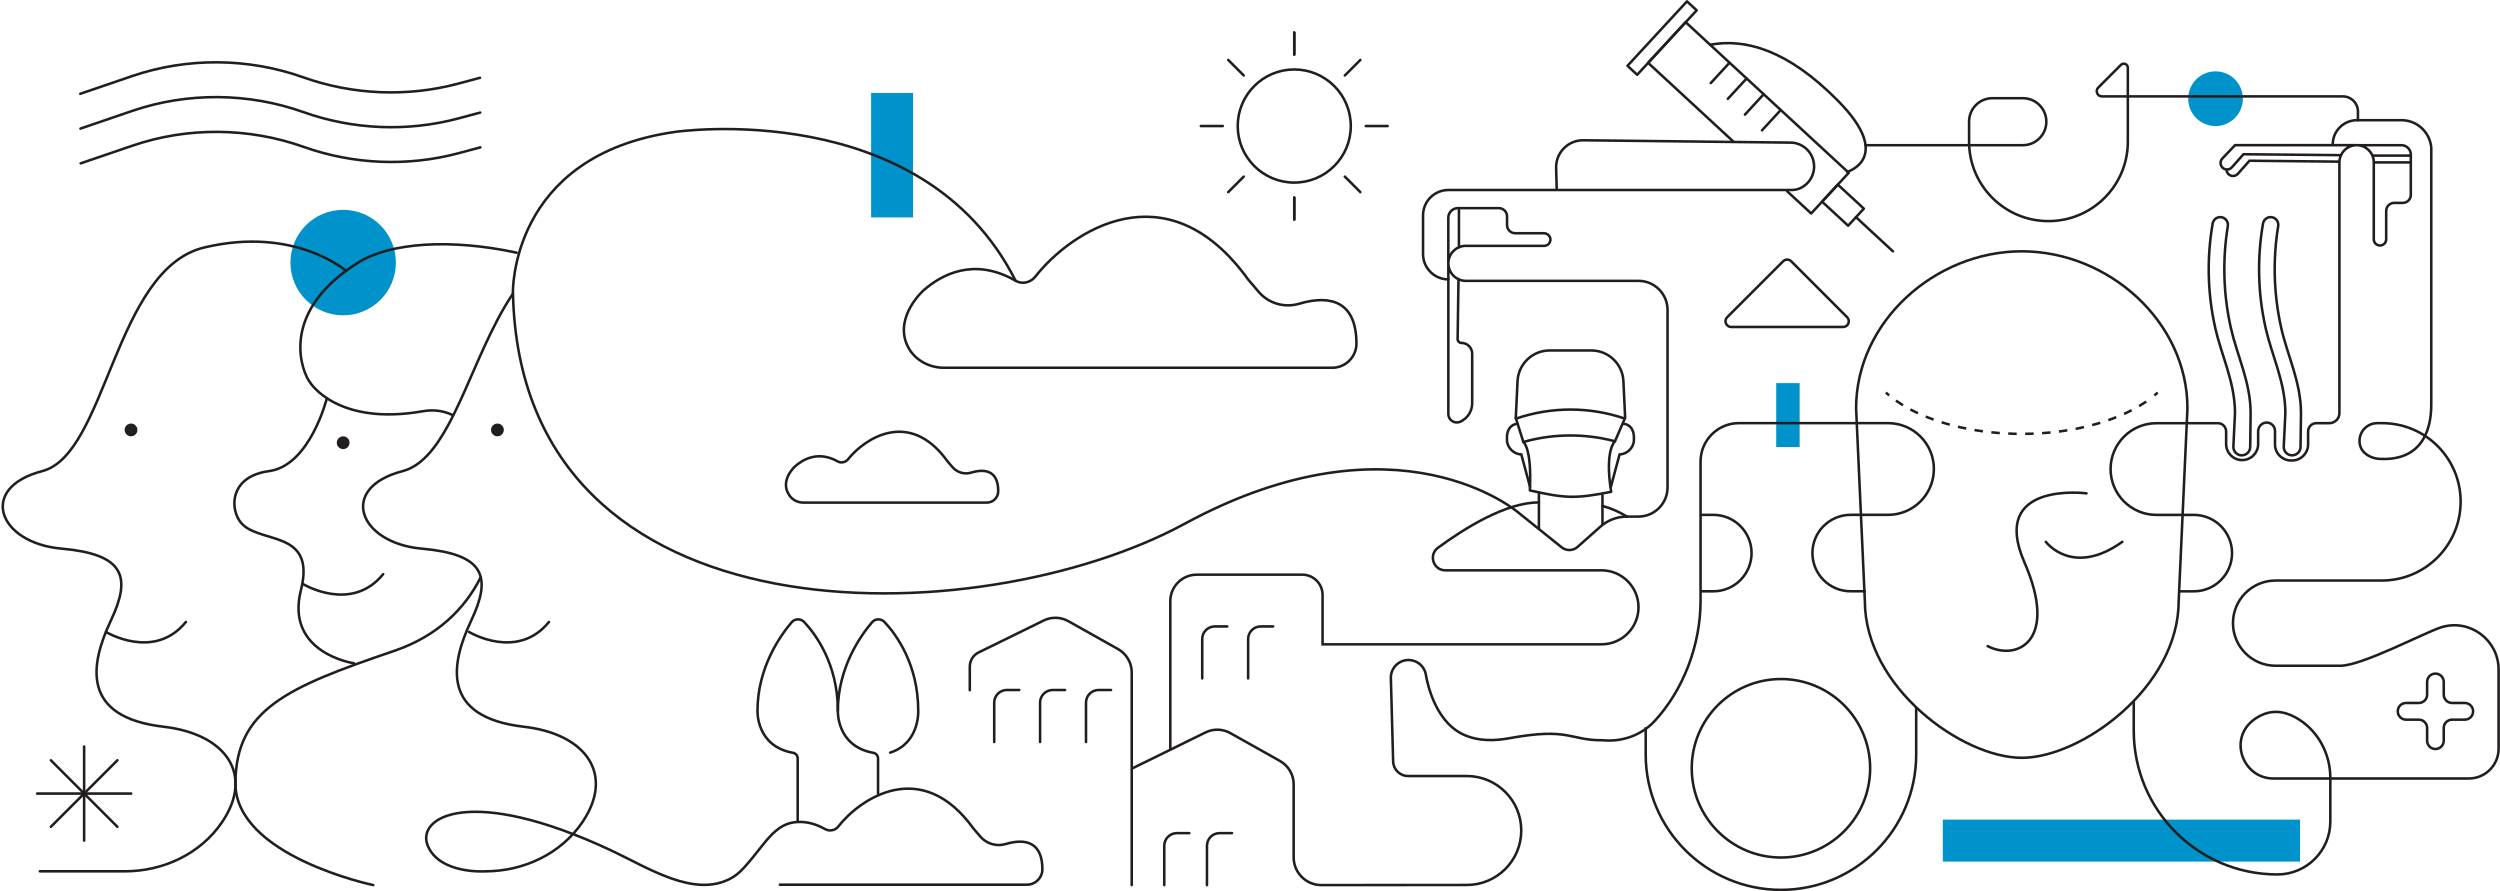 <svg width="1571" height="560" viewBox="0 0 1571 560" fill="none" xmlns="http://www.w3.org/2000/svg">
<g style="mix-blend-mode:multiply">
<path d="M1392.24 79.213C1401.73 79.213 1409.42 71.518 1409.42 62.026C1409.42 52.533 1401.73 44.838 1392.24 44.838C1382.76 44.838 1375.06 52.533 1375.06 62.026C1375.06 71.518 1382.76 79.213 1392.24 79.213Z" fill="#0092CA"/>
</g>
<g style="mix-blend-mode:multiply">
<path d="M573.762 58.386H547.408V136.609H573.762V58.386Z" fill="#0092CA"/>
</g>
<g style="mix-blend-mode:multiply">
<path d="M215.644 198.148C233.938 198.148 248.768 183.31 248.768 165.007C248.768 146.704 233.938 131.866 215.644 131.866C197.35 131.866 182.52 146.704 182.52 165.007C182.52 183.31 197.35 198.148 215.644 198.148Z" fill="#0092CA"/>
</g>
<g style="mix-blend-mode:multiply">
<path d="M1220.86 515.05V541.417H1445.34V515.05H1220.86Z" fill="#0092CA"/>
</g>
<g style="mix-blend-mode:multiply">
<path d="M1130.9 240.76H1116.17V280.935H1130.9V240.76Z" fill="#0092CA"/>
</g>
<path d="M496.26 311.591C498.241 314.304 501.472 315.831 504.833 315.831H619.973C623.984 315.928 627.28 312.695 627.28 308.683C627.28 296.515 619.908 294.062 610.182 297.018C605.944 298.302 601.349 296.84 598.475 293.461L595.373 289.838C571.456 256.616 543.186 275.655 532.827 288.701C531.381 290.52 528.54 291.137 526.51 290C514.365 283.177 504.849 288.424 499.605 293.071C499.605 293.071 489.391 302.201 496.26 311.574V311.591Z" stroke="#221E1F" stroke-width="1.612" stroke-miterlimit="10" stroke-linecap="round"/>
<path d="M25.05 547.525H78.503C102.616 547.525 126.03 536.559 139.556 516.61C159.902 486.604 141.927 461.196 102.795 456.68C50.624 450.653 56.648 417.528 69.686 389.927C82.725 362.326 78.211 348.273 38.575 344.748C-1.06 341.239 -14.099 306.604 26.527 296.06C67.17 285.517 71.684 169.069 128.369 155.52C185.054 141.971 217.301 170.109 217.301 170.109" stroke="#221E1F" stroke-width="1.612" stroke-miterlimit="10" stroke-linecap="round"/>
<path d="M302.11 362.65C292.319 382.405 274.864 399.771 247.78 408.983C180.411 431.921 148.407 445.649 147.936 491.819C147.449 537.988 234.546 556.183 234.546 556.183" stroke="#221E1F" stroke-width="1.612" stroke-miterlimit="10" stroke-linecap="round"/>
<path d="M324.63 158.785C283.549 149.915 245.342 152.271 224.964 165.056C173.459 197.368 190.703 235.415 194.86 240.338C194.86 240.338 211.666 267.939 265.85 258.403C272.621 257.217 278.873 258.175 284.458 260.84" stroke="#221E1F" stroke-width="1.612" stroke-miterlimit="10" stroke-linecap="round"/>
<path d="M205.415 250.231C205.415 250.231 194.845 292.616 169.027 296.06C145.597 299.196 144.2 317.65 150.468 327.187C160.762 342.847 199.131 331.199 189.097 370.855C179.062 410.51 222.432 416.813 222.432 416.813" stroke="#221E1F" stroke-width="1.612" stroke-miterlimit="10" stroke-linecap="round"/>
<path d="M66.553 397.108C66.553 397.108 96.836 415.449 116.808 390.837" stroke="#221E1F" stroke-width="1.612" stroke-miterlimit="10" stroke-linecap="round"/>
<path d="M294.705 397.108C294.705 397.108 324.988 415.449 344.96 390.837" stroke="#221E1F" stroke-width="1.612" stroke-miterlimit="10" stroke-linecap="round"/>
<path d="M190.525 367.07C190.525 367.07 220.808 385.411 240.78 360.799" stroke="#221E1F" stroke-width="1.612" stroke-miterlimit="10" stroke-linecap="round"/>
<path d="M52.865 469.108V528.225" stroke="#221E1F" stroke-width="1.612" stroke-miterlimit="10" stroke-linecap="round"/>
<path d="M23.312 498.674H82.417" stroke="#221E1F" stroke-width="1.612" stroke-miterlimit="10" stroke-linecap="round"/>
<path d="M73.762 477.766L31.967 519.566" stroke="#221E1F" stroke-width="1.612" stroke-miterlimit="10" stroke-linecap="round"/>
<path d="M31.967 477.766L73.762 519.566" stroke="#221E1F" stroke-width="1.612" stroke-miterlimit="10" stroke-linecap="round"/>
<path d="M711.18 556.2V422.564C711.18 416.488 707.884 410.867 702.59 407.894L671.35 390.349C666.576 387.669 660.779 387.506 655.843 389.927L614.973 409.99C611.58 411.663 609.42 415.107 609.42 418.909V433.725" stroke="#221E1F" stroke-width="1.612" stroke-miterlimit="10" stroke-linecap="round"/>
<path d="M711.18 483.03L757.603 460.237C762.523 457.817 768.319 457.979 773.109 460.66L804.35 478.205C809.644 481.178 812.94 486.783 812.94 492.875V538.801C812.94 548.402 820.734 556.184 830.33 556.184L921.747 556.119C940.631 556.119 955.959 540.799 955.959 521.889C955.959 502.996 940.647 487.66 921.747 487.66H884.856C879.757 487.66 875.584 483.599 875.454 478.498L874.009 425.846C874.009 419.721 878.978 414.75 885.099 414.75C890.425 414.75 895.02 418.535 895.994 423.766C895.994 423.766 899.404 448.654 915.642 459.376C924.394 465.16 935.663 466.005 946.136 464.283L948.23 463.941C986.551 456.875 986.356 465.404 1007.07 465.16C1019.35 466.395 1031.64 461.992 1039.97 452.895C1057.77 433.481 1068.63 405.393 1068.63 377.531V290.017C1068.63 276.695 1079.43 265.892 1092.74 265.892H1186.45C1202.36 265.892 1215.26 278.791 1215.26 294.712C1215.26 310.632 1202.36 323.531 1186.45 323.531H1162.92C1149.67 323.531 1138.92 334.286 1138.92 347.542C1138.92 360.799 1149.67 371.553 1162.92 371.553H1172.45" stroke="#221E1F" stroke-width="1.612" stroke-miterlimit="10"/>
<path d="M735.422 471.139V377.759C735.422 368.58 742.859 361.124 752.049 361.124H818.347C825.394 361.124 831.109 366.842 831.109 373.893V404.889H1006.39C1019.22 404.889 1029.63 394.476 1029.63 381.642C1029.63 368.808 1019.22 358.394 1006.39 358.394H908.286C900.703 358.394 897.52 348.696 903.626 344.212C920.545 331.784 946.428 315.701 967.065 315.701" stroke="#221E1F" stroke-width="1.612" stroke-miterlimit="10" stroke-linecap="round"/>
<path d="M669.304 433.595H661.51C657.142 433.595 653.586 437.136 653.586 441.523V466.265" stroke="#221E1F" stroke-width="1.612" stroke-miterlimit="10" stroke-linecap="round"/>
<path d="M640.482 433.595H632.688C628.32 433.595 624.764 437.136 624.764 441.523V466.265" stroke="#221E1F" stroke-width="1.612" stroke-miterlimit="10" stroke-linecap="round"/>
<path d="M698.157 433.595H690.363C685.995 433.595 682.439 437.136 682.439 441.523V466.265" stroke="#221E1F" stroke-width="1.612" stroke-miterlimit="10" stroke-linecap="round"/>
<path d="M771.194 393.647H763.4C759.033 393.647 755.477 397.189 755.477 401.575V426.317" stroke="#221E1F" stroke-width="1.612" stroke-miterlimit="10" stroke-linecap="round"/>
<path d="M800.048 393.647H792.254C787.886 393.647 784.33 397.189 784.33 401.575V426.317" stroke="#221E1F" stroke-width="1.612" stroke-miterlimit="10" stroke-linecap="round"/>
<path d="M747.341 523.53H739.547C735.179 523.53 731.623 527.072 731.623 531.458V556.2" stroke="#221E1F" stroke-width="1.612" stroke-miterlimit="10" stroke-linecap="round"/>
<path d="M774.181 523.53H766.387C762.019 523.53 758.463 527.072 758.463 531.458V556.2" stroke="#221E1F" stroke-width="1.612" stroke-miterlimit="10" stroke-linecap="round"/>
<path d="M301.638 48.883L287.853 52.571C255.995 61.083 221.669 59.67 190.639 48.607C156.102 36.293 117.587 36 83.082 47.794L50.461 58.939" stroke="#221E1F" stroke-width="1.612" stroke-miterlimit="10" stroke-linecap="round"/>
<path d="M301.753 70.749L287.968 74.437C256.11 82.95 221.784 81.536 190.754 70.473C156.217 58.159 117.702 57.867 83.197 69.661L50.576 80.805" stroke="#221E1F" stroke-width="1.612" stroke-miterlimit="10" stroke-linecap="round"/>
<path d="M301.867 92.599L288.081 96.287C256.223 104.8 221.897 103.386 190.867 92.323C156.33 80.009 117.815 79.717 83.311 91.511L50.69 102.655" stroke="#221E1F" stroke-width="1.612" stroke-miterlimit="10" stroke-linecap="round"/>
<path d="M1166.37 256.583C1166.37 202.096 1216.02 157.924 1270.48 157.924C1324.94 157.924 1374.59 202.096 1374.59 256.583L1369.09 377.548C1369.09 432.035 1307.81 476.207 1270.48 476.207C1233.15 476.207 1171.87 432.035 1171.87 377.548L1166.37 256.583Z" stroke="#221E1F" stroke-width="1.612" stroke-miterlimit="10"/>
<path d="M1185.07 246.69C1185.74 247.307 1186.43 247.908 1187.15 248.493" stroke="#221E1F" stroke-width="1.612" stroke-miterlimit="10"/>
<path d="M1191.4 251.742C1194.26 253.757 1197.39 255.674 1200.76 257.445C1218.6 266.835 1243.25 272.65 1270.48 272.65C1304.19 272.65 1333.95 263.732 1351.75 250.15" stroke="#221E1F" stroke-width="1.612" stroke-miterlimit="10" stroke-dasharray="5.32 5.32"/>
<path d="M1353.83 248.493C1354.54 247.908 1355.22 247.307 1355.9 246.69" stroke="#221E1F" stroke-width="1.612" stroke-miterlimit="10"/>
<path d="M1340.85 440.498V459.213C1340.85 509.087 1381.25 549.506 1431.1 549.506C1449.46 549.506 1464.37 534.608 1464.37 516.218V488.845C1464.37 474.094 1457.16 460.09 1444.74 452.146C1437.79 447.711 1429.57 445.42 1421.06 449.433C1398.38 460.139 1408.07 489.202 1428.45 489.202H1551.4C1561.75 489.202 1570.12 480.819 1570.12 470.471V420.825C1570.12 402.045 1551.91 388.561 1534 394.214C1523.88 397.399 1484.33 418.355 1470.73 418.355H1429.96C1415.19 418.355 1403.2 406.366 1403.2 391.583C1403.2 376.799 1415.19 364.81 1429.96 364.81H1496.67C1524.06 364.81 1546.26 342.602 1546.26 315.196C1546.26 287.969 1524.2 265.907 1496.99 265.907H1493.89C1487.72 265.907 1482.72 270.911 1482.72 277.084C1482.72 283.257 1487.49 287.205 1493.89 288.261C1519.79 290.357 1527.81 273.071 1527.81 254.324V227.649V92.811C1526.98 82.787 1518.44 75.184 1508.41 75.526H1481.14C1472.72 75.526 1465.88 82.365 1465.88 90.796" stroke="#221E1F" stroke-width="1.612" stroke-miterlimit="10"/>
<path d="M1068.6 323.547H1076.69C1089.94 323.547 1100.68 334.302 1100.68 347.558C1100.68 360.815 1089.94 371.569 1076.69 371.569H1068.6" stroke="#221E1F" stroke-width="1.612" stroke-miterlimit="10"/>
<path d="M1204.13 444.496V474.16C1204.13 521.11 1166.09 559.189 1119.15 559.189C1072.22 559.189 1034.16 521.126 1034.16 474.16V456.956" stroke="#221E1F" stroke-width="1.612" stroke-miterlimit="10"/>
<path d="M1311.14 310.015C1311.14 310.015 1249.74 302.022 1272.15 353.358C1293.89 403.2 1267.23 415.481 1249.04 406.01" stroke="#221E1F" stroke-width="1.612" stroke-miterlimit="10" stroke-linecap="round"/>
<path d="M1285.6 340.492C1285.6 340.492 1302.3 362.894 1333.67 340.492" stroke="#221E1F" stroke-width="1.612" stroke-miterlimit="10" stroke-linecap="round"/>
<path d="M1074.69 28.121C1096.45 24.092 1123.12 31.013 1155.1 63.455C1190.38 99.26 1160.81 108 1160.81 108" stroke="#221E1F" stroke-width="1.612" stroke-linecap="round" stroke-linejoin="round"/>
<path d="M1089.14 88.879L1035.65 39.477L1059.25 13.906L1161.74 108.585L1138.14 134.14L1123.03 120.185" stroke="#221E1F" stroke-width="1.612" stroke-linecap="round" stroke-linejoin="round"/>
<path d="M1060.08 0.861L1022.71 41.357L1028.8 46.989L1066.18 6.492L1060.08 0.861Z" stroke="#221E1F" stroke-width="1.612" stroke-linecap="round" stroke-linejoin="round"/>
<path d="M1154.88 116.007L1145 126.73L1161.36 141.832L1171.25 131.108L1154.88 116.007Z" stroke="#221E1F" stroke-width="1.612" stroke-linecap="round" stroke-linejoin="round"/>
<path d="M1166.3 136.48L1189.52 157.94" stroke="#221E1F" stroke-width="1.612" stroke-linecap="round" stroke-linejoin="round"/>
<path d="M1086.85 39.412L1075.04 52.197" stroke="#221E1F" stroke-width="1.612" stroke-linecap="round" stroke-linejoin="round"/>
<path d="M1097.57 49.321L1085.78 62.106" stroke="#221E1F" stroke-width="1.612" stroke-linecap="round" stroke-linejoin="round"/>
<path d="M1108.3 59.231L1096.51 72.016" stroke="#221E1F" stroke-width="1.612" stroke-linecap="round" stroke-linejoin="round"/>
<path d="M1119.01 69.141L1107.23 81.91" stroke="#221E1F" stroke-width="1.612" stroke-linecap="round" stroke-linejoin="round"/>
<path d="M1119.15 538.866C1150.1 538.866 1175.2 513.758 1175.2 482.786C1175.2 451.814 1150.1 426.707 1119.15 426.707C1088.19 426.707 1063.09 451.814 1063.09 482.786C1063.09 513.758 1088.19 538.866 1119.15 538.866Z" stroke="#221E1F" stroke-width="1.612" stroke-miterlimit="10"/>
<path d="M1548.87 441.75H1540.88C1537.99 441.75 1535.65 439.411 1535.65 436.519V428.526C1535.65 425.635 1533.31 423.295 1530.42 423.295C1527.53 423.295 1525.2 425.635 1525.2 428.526V436.519C1525.2 439.411 1522.86 441.75 1519.97 441.75H1511.98C1509.09 441.75 1506.75 444.09 1506.75 446.981C1506.75 449.873 1509.09 452.229 1511.98 452.229H1519.97C1522.86 452.229 1525.2 454.568 1525.2 457.46V465.453C1525.2 468.344 1527.53 470.684 1530.42 470.684C1533.31 470.684 1535.65 468.344 1535.65 465.453V457.46C1535.65 454.568 1537.99 452.229 1540.88 452.229H1548.87C1551.76 452.229 1554.1 449.889 1554.1 446.998C1554.1 444.106 1551.76 441.75 1548.87 441.75Z" stroke="#221E1F" stroke-width="1.612" stroke-miterlimit="10"/>
<path d="M1408.68 286.118C1411.58 286.151 1413.97 283.827 1414.02 280.919L1414.29 259.605C1414.29 240.176 1405.82 223.638 1401.89 206.093L1401.84 205.914C1397.13 184.925 1396.51 163.253 1399.97 142.085C1400.46 139.128 1398.2 136.432 1395.21 136.432C1392.86 136.432 1390.85 138.121 1390.44 140.444C1386.67 162.132 1387.19 184.388 1392.03 205.914L1392.06 206.093C1396.01 223.638 1404.47 240.192 1404.47 259.605L1403.46 280.611C1403.32 283.6 1405.69 286.102 1408.66 286.134L1408.68 286.118Z" stroke="#221E1F" stroke-width="1.612" stroke-linecap="round" stroke-linejoin="round"/>
<path d="M1440.32 286.118C1443.23 286.151 1445.62 283.827 1445.66 280.919L1445.94 259.605C1445.94 240.176 1437.46 223.638 1433.53 206.093L1433.49 205.914C1428.78 184.925 1428.16 163.253 1431.62 142.085C1432.11 139.128 1429.85 136.432 1426.86 136.432C1424.51 136.432 1422.49 138.121 1422.09 140.444C1418.32 162.132 1418.84 184.388 1423.68 205.914L1423.71 206.093C1427.66 223.638 1436.12 240.192 1436.12 259.605L1435.11 280.611C1434.96 283.6 1437.33 286.102 1440.31 286.134L1440.32 286.118Z" stroke="#221E1F" stroke-width="1.612" stroke-linecap="round" stroke-linejoin="round"/>
<path d="M1471.09 97.506C1470.41 98.952 1470.05 100.56 1470.09 102.266V259.588C1470.09 263.08 1467.24 265.923 1463.75 265.923H1455.6C1452.73 265.923 1450.41 268.246 1450.41 271.122V279.293C1450.41 284.849 1445.91 289.366 1440.34 289.366H1439.67C1434.12 289.366 1429.61 284.866 1429.61 279.293V270.813C1429.61 269.351 1429.01 268.019 1428.06 267.077C1427.12 266.135 1425.82 265.55 1424.41 265.533C1421.44 265.485 1419.02 268.084 1419.02 271.057V279.05C1419.02 281.844 1417.9 284.346 1416.08 286.182C1414.26 288.001 1411.74 289.122 1408.97 289.122C1403.42 289.122 1398.9 284.622 1398.9 279.05V271.138C1398.9 268.263 1396.58 265.94 1393.71 265.94H1355.09C1347.14 265.94 1339.93 269.156 1334.73 274.387C1329.52 279.602 1326.29 286.799 1326.29 294.759C1326.29 310.664 1339.18 323.563 1355.09 323.563H1378.62C1385.25 323.563 1391.25 326.243 1395.59 330.597C1399.92 334.951 1402.62 340.945 1402.62 347.573C1402.62 360.83 1391.89 371.584 1378.62 371.584H1369.09" stroke="#221E1F" stroke-width="1.612" stroke-miterlimit="10"/>
<path d="M1480.88 91.235C1476.53 91.235 1472.8 93.802 1471.09 97.506L1409.81 96.921L1402.54 105.125C1401.78 106.002 1400.65 106.506 1399.49 106.506C1397.03 106.506 1395.41 104.491 1395.41 102.396C1395.41 101.421 1395.75 100.43 1396.53 99.601L1404.5 91.219H1480.93C1486.68 91.235 1491.39 95.735 1491.68 101.47V150.353C1491.68 151.441 1492.12 152.416 1492.82 153.114C1493.52 153.813 1494.49 154.268 1495.58 154.268C1497.74 154.268 1499.48 152.513 1499.48 150.353V132.547C1499.48 129.753 1501.73 127.495 1504.53 127.495H1509.9C1512.69 127.495 1514.95 125.237 1514.95 122.443V97.165C1514.95 93.883 1512.3 91.235 1509.02 91.235H1480.88Z" stroke="#221E1F" stroke-width="1.612" stroke-miterlimit="10"/>
<path d="M1470.1 101.583L1413.56 100.999L1406.29 109.203C1405.53 110.08 1404.4 110.583 1403.24 110.583C1400.78 110.583 1399.16 108.569 1399.16 106.473" stroke="#221E1F" stroke-width="1.612" stroke-miterlimit="10"/>
<path d="M1490.8 97.782H1514.95" stroke="#221E1F" stroke-width="1.612" stroke-miterlimit="10"/>
<path d="M1491.68 102.055H1514.95" stroke="#221E1F" stroke-width="1.612" stroke-miterlimit="10"/>
<path d="M1085.37 199.334L1120.51 164.179C1121.91 162.782 1124.19 162.782 1125.59 164.179L1160.73 199.334C1162.99 201.592 1161.39 205.475 1158.18 205.475H1087.9C1084.71 205.475 1083.1 201.608 1085.35 199.334H1085.37Z" stroke="#221E1F" stroke-width="1.612" stroke-miterlimit="10"/>
<path d="M1172.29 91.235H1271.16C1279.31 91.235 1285.92 84.623 1285.92 76.468C1285.92 68.312 1279.31 61.701 1271.16 61.701H1252.05C1243.95 61.701 1237.37 68.28 1237.37 76.386V89.042C1237.37 116.594 1259.7 138.948 1287.25 138.948C1314.79 138.948 1337.13 116.61 1337.13 89.042V42.58C1337.13 40.305 1334.39 39.168 1332.78 40.776L1318.56 55.007C1316.5 57.071 1317.96 60.58 1320.86 60.58H1472.26C1477.49 60.58 1481.73 64.82 1481.73 70.051V75.542" stroke="#221E1F" stroke-width="1.612" stroke-linecap="round" stroke-linejoin="round"/>
<path d="M910.121 165.495V136.822C910.121 133.491 912.817 130.794 916.145 130.794H941.882C944.723 130.794 947.029 133.101 947.029 135.944V141.419C947.029 144.262 949.335 146.569 952.176 146.569H970.135C972.262 146.569 974.145 148.161 974.275 150.273C974.357 151.475 973.886 152.58 973.122 153.343C972.408 154.058 971.418 154.497 970.313 154.497H920.578C914.749 154.789 910.154 159.614 910.137 165.462V260.158C910.137 264.024 914.132 266.607 917.655 264.999C922.202 262.936 925.124 258.387 925.124 253.4V222.289C925.124 218.52 922.072 215.482 918.321 215.482C917.006 215.482 915.934 214.41 915.967 213.078L916.519 175.47C912.752 173.731 910.137 169.914 910.137 165.495" stroke="#221E1F" stroke-width="1.612" stroke-miterlimit="10" stroke-linecap="round"/>
<path d="M916.795 155.39V130.794" stroke="#221E1F" stroke-width="1.612" stroke-miterlimit="10" stroke-linecap="round"/>
<path d="M973.821 220.226C963.023 220.226 954.141 228.706 953.622 239.493L952.518 262.708L952.761 263.033C974.893 255.479 998.892 255.479 1021.01 263.033L1021.25 262.708L1020.15 239.493C1019.63 228.706 1010.75 220.226 999.947 220.226H973.821Z" stroke="#221E1F" stroke-width="1.612" stroke-linecap="round" stroke-linejoin="round"/>
<path d="M952.533 262.708L957.275 277.751" stroke="#221E1F" stroke-width="1.612" stroke-linecap="round" stroke-linejoin="round"/>
<path d="M1021.02 263.033L1014.84 277.296" stroke="#221E1F" stroke-width="1.612" stroke-linecap="round" stroke-linejoin="round"/>
<path d="M953.557 266.298C949.302 266.639 946.98 270.279 946.98 274.73V276.533C946.98 281.212 951.316 285.533 955.992 285.533L961.481 306.002" stroke="#221E1F" stroke-width="1.612" stroke-linecap="round" stroke-linejoin="round"/>
<path d="M1020.18 266.298C1024.43 266.639 1026.75 270.279 1026.75 274.73V276.533C1026.75 281.212 1022.42 285.533 1017.74 285.533L1012.25 306.002" stroke="#221E1F" stroke-width="1.612" stroke-linecap="round" stroke-linejoin="round"/>
<path d="M916.502 175.47C917.964 176.168 919.604 176.526 921.341 176.493H1029.61C1039.7 176.493 1047.88 184.681 1047.88 194.769V306.311C1047.88 316.432 1039.68 324.62 1029.58 324.62H1022.39C1016.22 324.62 1010.26 326.878 1005.65 330.988L991.308 343.709C988.499 346.194 984.31 346.308 981.371 343.952L954.433 322.329C954.433 322.329 878.588 256.373 744.369 329.169C615.882 398.846 327.472 407.781 322.357 184.583" stroke="#221E1F" stroke-width="1.612" stroke-miterlimit="10" stroke-linecap="round"/>
<path d="M1012.48 309.073H1012.39C989.929 313.508 983.596 313.199 961.367 308.163C962.715 281.407 957.275 277.735 957.275 277.735L958.932 277.296C976.907 272.472 996.505 272.439 1014.5 277.215L1014.82 277.296C1014.82 277.296 1008.23 282.852 1012.45 309.073H1012.48Z" stroke="#221E1F" stroke-width="1.612" stroke-linecap="round" stroke-linejoin="round"/>
<path d="M967.051 309.43V332.125" stroke="#221E1F" stroke-width="1.612" stroke-linecap="round" stroke-linejoin="round"/>
<path d="M1006.99 311.168V329.169" stroke="#221E1F" stroke-width="1.612" stroke-linecap="round" stroke-linejoin="round"/>
<path d="M1006.99 318.008C1006.99 318.008 1013.42 319.242 1022.39 324.62" stroke="#221E1F" stroke-width="1.612" stroke-linecap="round" stroke-linejoin="round"/>
<path d="M569.704 216.067C573.455 225.408 583.035 231.094 593.102 231.094H836.81C845.351 231.289 852.382 224.417 852.382 215.872C852.382 190.123 836.924 184.794 816.432 190.854C807.209 193.583 797.223 190.757 790.988 183.43L784.379 175.697C733.117 104.46 672.438 145.935 650.664 173.764C647.692 177.565 642.415 178.865 638.242 176.444C612.018 161.32 591.494 172.61 580.193 182.601C580.193 182.601 562.575 198.359 569.687 216.067H569.704Z" stroke="#221E1F" stroke-width="1.612" stroke-miterlimit="10" stroke-linecap="round"/>
<path d="M910.137 175.565C901.352 175.565 894.24 168.434 894.24 159.661V135.309C894.24 126.52 901.368 119.405 910.137 119.405H1125.4C1127.31 119.405 1129.24 119.161 1131 118.381C1133.16 117.423 1135.04 115.993 1136.5 114.239C1138.68 111.607 1139.99 108.228 1139.99 104.621C1139.99 104.475 1139.99 104.329 1139.96 104.199C1139.75 95.897 1132.85 89.35 1124.55 89.61L994.977 88.148C985.592 88.034 977.863 95.621 977.863 105.06L978.237 119.405" stroke="#221E1F" stroke-width="1.612" stroke-miterlimit="10" stroke-linecap="round"/>
<path d="M526.512 446.624C526.512 417.317 512.547 398.586 505.387 390.918C503.227 388.595 499.525 388.627 497.463 391.048C490.416 399.301 476.013 419.494 476.013 446.624C476.013 446.624 474.958 468.913 498.356 473.072C500.045 473.38 501.262 474.859 501.262 476.581V515.992" stroke="#221E1F" stroke-width="1.612" stroke-miterlimit="10" stroke-linecap="round"/>
<path d="M551.76 498.675V476.597C551.76 474.891 550.542 473.397 548.854 473.088C525.472 468.913 526.511 446.64 526.511 446.64C526.511 419.494 540.913 399.317 547.961 391.064C550.023 388.644 553.709 388.611 555.884 390.934C563.045 398.602 577.009 417.317 577.009 446.64C577.009 446.64 578.114 466.947 559.375 472.958" stroke="#221E1F" stroke-width="1.612" stroke-miterlimit="10" stroke-linecap="round"/>
<path d="M490.074 555.939H645.126C650.566 556.069 655.031 551.682 655.031 546.256C655.031 529.783 645.093 526.453 631.941 530.401C626.161 532.139 619.893 530.222 615.963 525.624L611.758 520.702C579.137 475.377 540.524 501.776 526.69 519.484C524.806 521.888 521.169 522.522 518.523 521.027C511.053 516.787 504.315 515.926 498.502 516.819C490.058 518.135 484.31 524.682 478.984 531.375C469.193 543.69 465.247 548.677 459.434 551.877C436.41 564.565 407.377 545.33 384.028 534.397C295.387 492.857 261.272 513.44 268.823 531.489C276.389 549.538 304.935 547.54 304.935 547.54C329.048 547.54 352.462 536.574 365.988 516.624C386.333 486.619 368.358 461.211 329.226 456.695C277.055 450.668 283.079 417.543 296.118 389.942C309.157 362.341 304.643 348.288 265.007 344.763C225.371 341.254 212.333 306.618 252.959 296.075C283.615 288.131 295.257 224.725 322.293 184.598C322.293 184.598 319.776 97.587 424.459 82.852C424.459 82.852 579.721 60.336 638.209 176.443" stroke="#221E1F" stroke-width="1.612" stroke-miterlimit="10" stroke-linecap="round"/>
<path d="M813.313 114.742C832.934 114.742 848.84 98.828 848.84 79.197C848.84 59.566 832.934 43.651 813.313 43.651C793.691 43.651 777.785 59.566 777.785 79.197C777.785 98.828 793.691 114.742 813.313 114.742Z" stroke="#221E1F" stroke-width="1.612" stroke-miterlimit="10" stroke-linecap="round"/>
<path d="M813.312 20.47V34.262" stroke="#221E1F" stroke-width="1.612" stroke-miterlimit="10" stroke-linecap="round"/>
<path d="M813.312 124.148V137.925" stroke="#221E1F" stroke-width="1.612" stroke-miterlimit="10" stroke-linecap="round"/>
<path d="M813.312 20.47V34.262" stroke="#221E1F" stroke-width="1.612" stroke-miterlimit="10" stroke-linecap="round"/>
<path d="M813.312 124.148V137.925" stroke="#221E1F" stroke-width="1.612" stroke-miterlimit="10" stroke-linecap="round"/>
<path d="M771.811 37.673L781.553 47.421" stroke="#221E1F" stroke-width="1.612" stroke-miterlimit="10" stroke-linecap="round"/>
<path d="M845.09 110.99L854.832 120.737" stroke="#221E1F" stroke-width="1.612" stroke-miterlimit="10" stroke-linecap="round"/>
<path d="M754.615 79.197H768.401" stroke="#221E1F" stroke-width="1.612" stroke-miterlimit="10" stroke-linecap="round"/>
<path d="M858.242 79.197H872.012" stroke="#221E1F" stroke-width="1.612" stroke-miterlimit="10" stroke-linecap="round"/>
<path d="M771.811 120.737L781.553 110.99" stroke="#221E1F" stroke-width="1.612" stroke-miterlimit="10" stroke-linecap="round"/>
<path d="M845.09 47.421L854.832 37.673" stroke="#221E1F" stroke-width="1.612" stroke-miterlimit="10" stroke-linecap="round"/>
<path d="M312.583 274.178C314.798 274.178 316.594 272.381 316.594 270.165C316.594 267.949 314.798 266.152 312.583 266.152C310.368 266.152 308.572 267.949 308.572 270.165C308.572 272.381 310.368 274.178 312.583 274.178Z" fill="#221E1F"/>
<path d="M215.645 282.219C217.86 282.219 219.656 280.423 219.656 278.206C219.656 275.99 217.86 274.194 215.645 274.194C213.43 274.194 211.635 275.99 211.635 278.206C211.635 280.423 213.43 282.219 215.645 282.219Z" fill="#221E1F"/>
<path d="M82.335 274.178C84.55 274.178 86.346 272.381 86.346 270.165C86.346 267.949 84.55 266.152 82.335 266.152C80.12 266.152 78.324 267.949 78.324 270.165C78.324 272.381 80.12 274.178 82.335 274.178Z" fill="#221E1F"/>
</svg>
